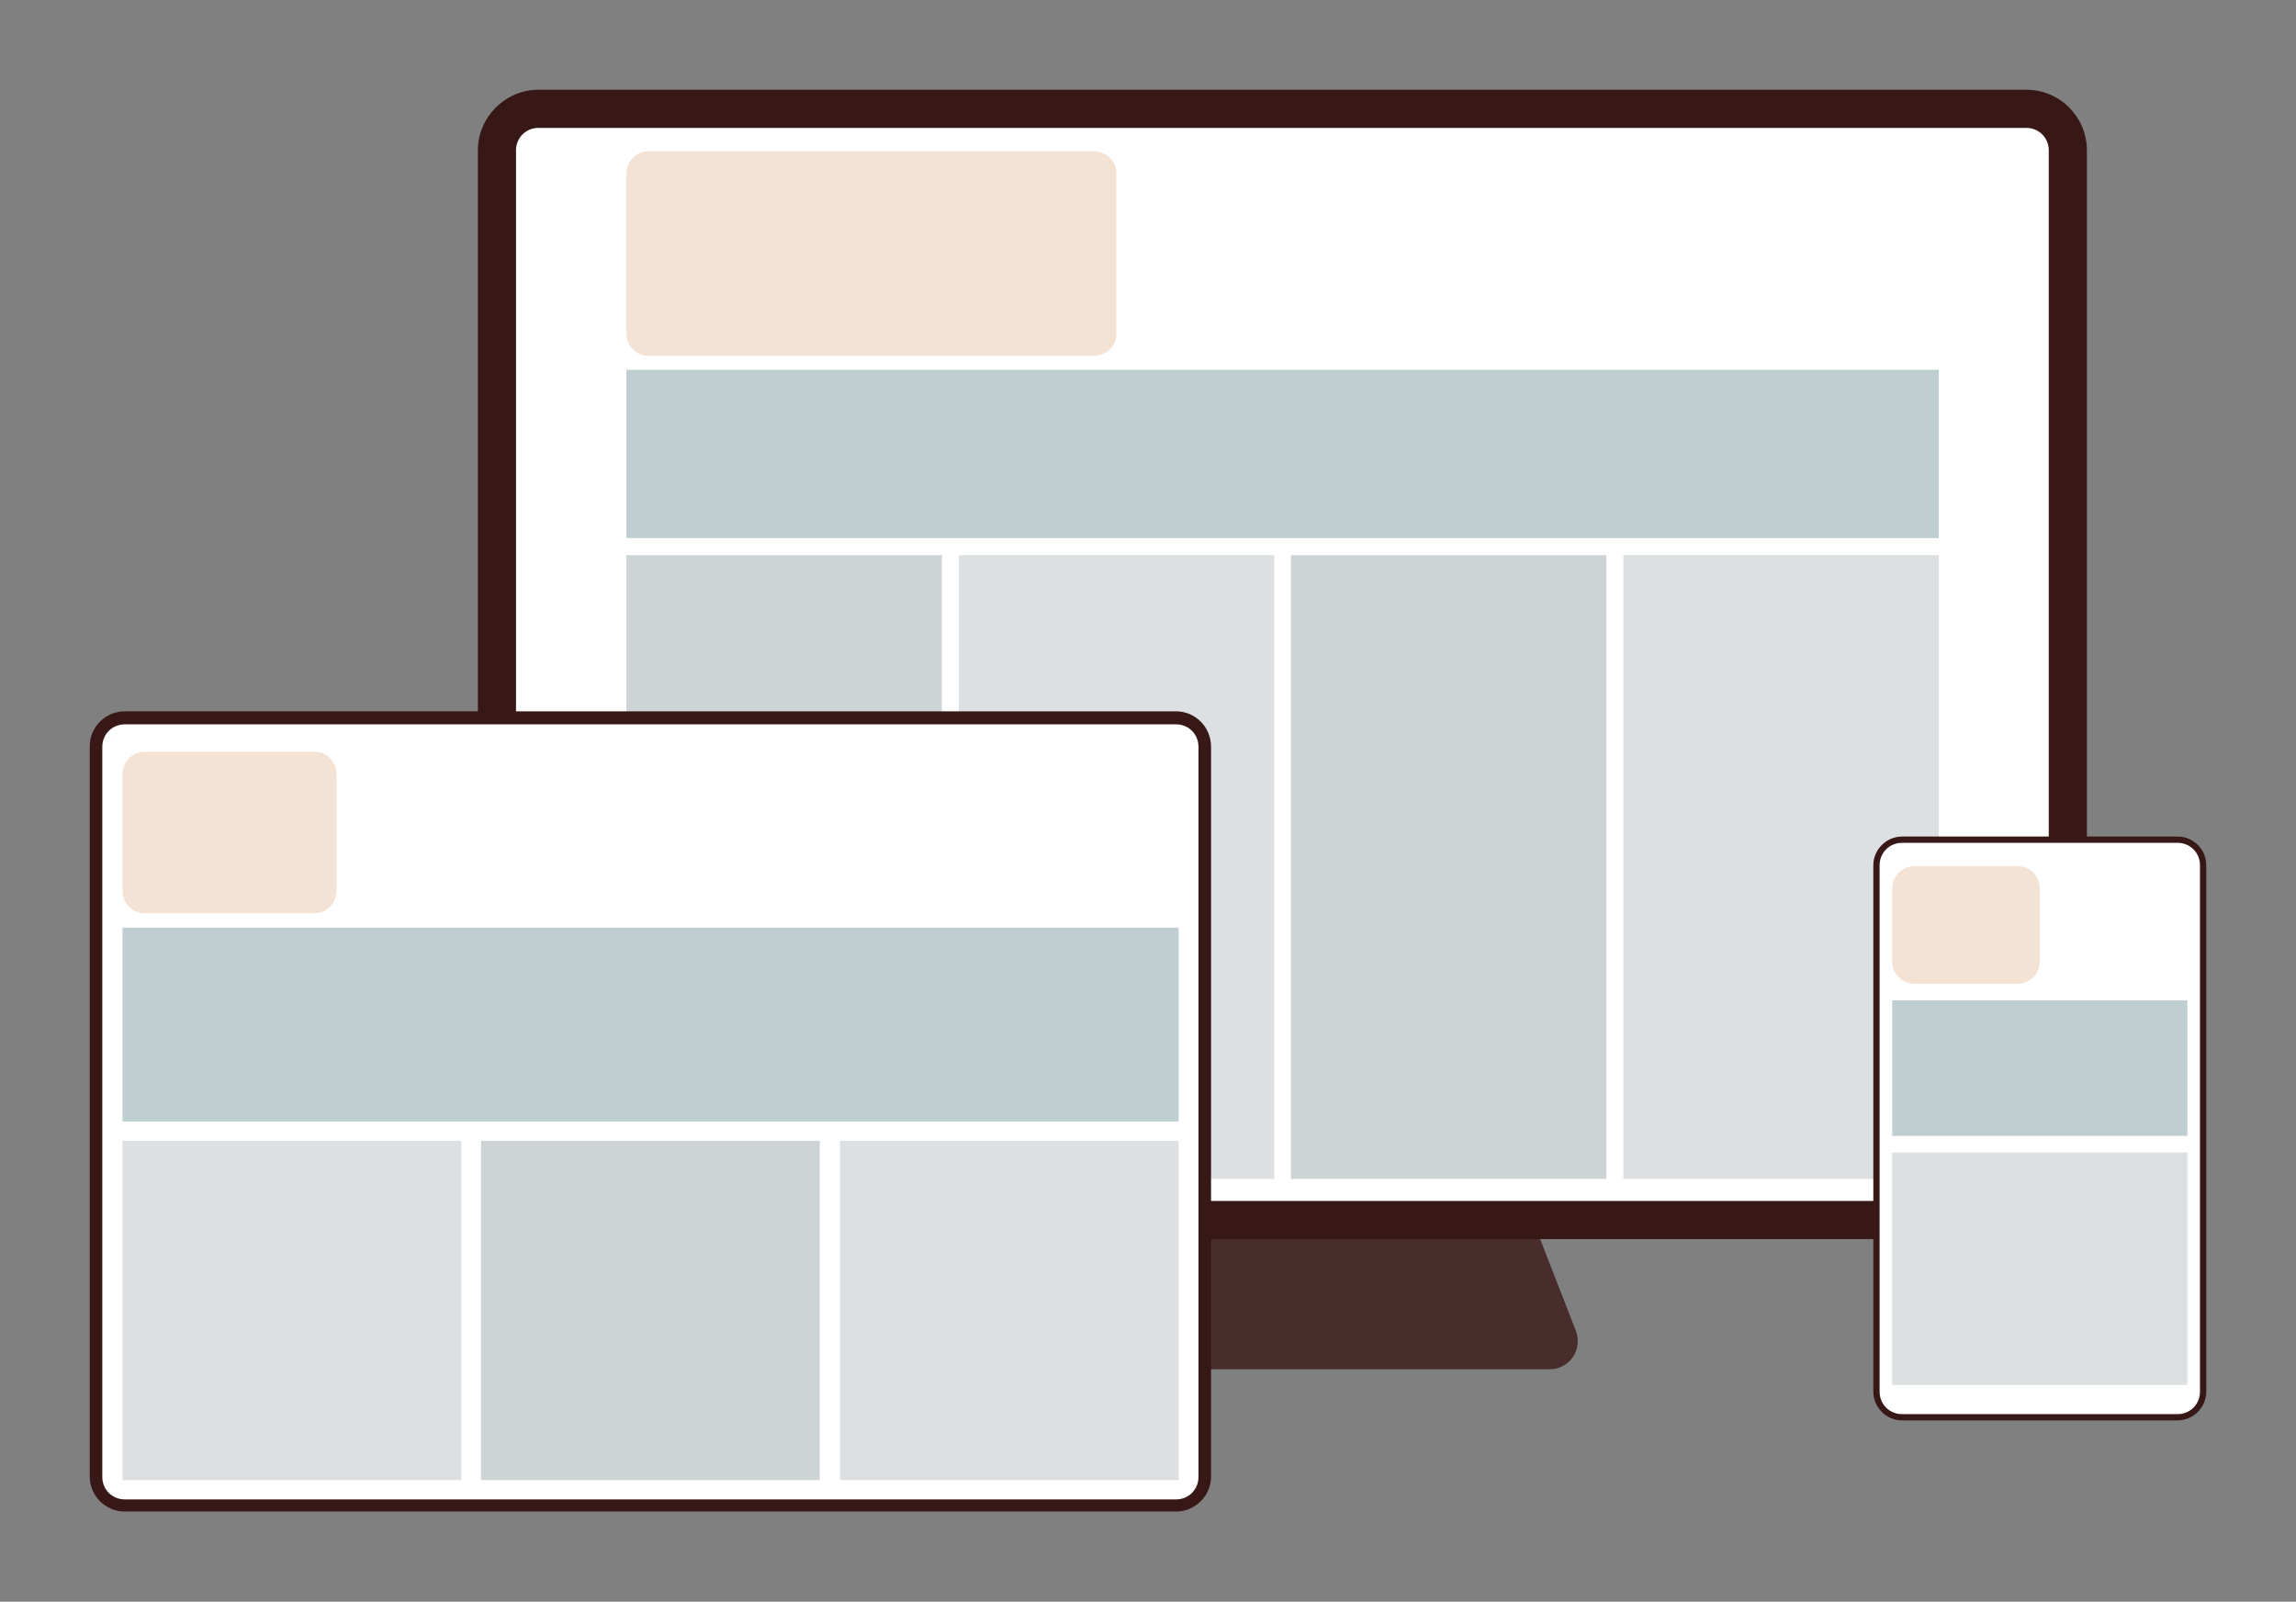 <?xml version="1.0" encoding="UTF-8"?>
<!-- Generator: Adobe Illustrator 27.0.1, SVG Export Plug-In . SVG Version: 6.00 Build 0)  -->
<svg version="1.1" id="svg3255" xmlns:inkscape="http://www.inkscape.org/namespaces/inkscape" xmlns:sodipodi="http://sodipodi.sourceforge.net/DTD/sodipodi-0.dtd" xmlns:svg="http://www.w3.org/2000/svg" xmlns:rdf="http://www.w3.org/1999/02/22-rdf-syntax-ns#" xmlns:dc="http://purl.org/dc/elements/1.1/" xmlns:cc="http://creativecommons.org/ns#" inkscape:export-ydpi="90" inkscape:version="0.48.4 r9939" xmlns="http://www.w3.org/2000/svg" xmlns:xlink="http://www.w3.org/1999/xlink" x="0px" y="0px" viewBox="0 0 511.7 356.9" style="enable-background:new 0 0 511.7 356.9;" xml:space="preserve">
<rect x="0" y="0" width="511.7" height="356.9" fill="#808080" stroke="none"/>
<style type="text/css">
	.st0{fill:#492C2C;}
	.st1{fill:#FFFFFF;}
	.st2{fill:#381817;}
	.st3{fill:#BFCFD1;}
	.st4{fill:#F4E3D4;}
	.st5{fill:#DCE0E2;}
	.st6{fill:#CED3D6;}
</style>
<g>
	<g>
		<path class="st0" d="M226.4,274.7l-8.5,21.8c-1.6,4.1,1.4,8.6,5.8,8.6h121.7c4.4,0,7.4-4.4,5.8-8.6l-8.5-21.8H226.4z"/>
		<g id="rect3263-1">
			<path class="st1" d="M120,271.8c-5.1,0-9.3-4.2-9.3-9.3V33.5c0-5.1,4.2-9.3,9.3-9.3h331.6c5.1,0,9.3,4.2,9.3,9.3v229.1     c0,5.1-4.2,9.3-9.3,9.3H120z"/>
			<path class="st2" d="M451.6,28.5c2.8,0,5,2.2,5,5v229.1c0,2.8-2.2,5-5,5H120c-2.8,0-5-2.2-5-5V33.5c0-2.8,2.2-5,5-5H451.6      M451.6,20H120c-7.4,0-13.5,6.1-13.5,13.5v229.1c0,7.4,6.1,13.5,13.5,13.5h331.6c7.4,0,13.5-6.1,13.5-13.5V33.5     C465.1,26.1,459.1,20,451.6,20L451.6,20z"/>
		</g>
		<rect id="rect4182-1" x="139.6" y="82.4" class="st3" width="292.5" height="37.5"/>
		<g id="rect4182-1_00000059988237763842428230000016537968555676242099_">
			<path class="st4" d="M139.6,38.7c0-2.8,2.2-5,5-5h99.2c2.8,0,5,2.2,5,5v35.6c0,2.8-2.2,5-5,5h-99.2c-2.8,0-5-2.2-5-5V38.7z"/>
		</g>
		<rect id="rect4182-4-51-2-2" x="361.8" y="123.7" class="st5" width="70.3" height="139"/>
		
			<rect id="rect4182-4-51-2-2_00000116235472642340773590000003339009398826279857_" x="287.7" y="123.7" class="st6" width="70.3" height="139"/>
		
			<rect id="rect4182-4-51-2-2_00000155849474942637868880000017389216246903490953_" x="213.7" y="123.7" class="st5" width="70.3" height="139"/>
		
			<rect id="rect4182-4-51-2-2_00000018196095267940989430000018208242277918146486_" x="139.6" y="123.7" class="st6" width="70.3" height="139"/>
	</g>
	<g>
		<g id="rect3263-1-4-9">
			<path class="st1" d="M423.9,315.8c-3.1,0-5.7-2.6-5.7-5.7V192.8c0-3.1,2.6-5.7,5.7-5.7h61.4c3.1,0,5.7,2.6,5.7,5.7v117.3     c0,3.1-2.6,5.7-5.7,5.7H423.9z"/>
			<path class="st2" d="M485.3,187.8c2.8,0,5,2.2,5,5v117.3c0,2.8-2.2,5-5,5h-61.4c-2.8,0-5-2.2-5-5V192.8c0-2.8,2.2-5,5-5H485.3      M485.3,186.4h-61.4c-3.5,0-6.4,2.9-6.4,6.4v117.3c0,3.5,2.9,6.4,6.4,6.4h61.4c3.5,0,6.4-2.9,6.4-6.4V192.8     C491.7,189.2,488.8,186.4,485.3,186.4L485.3,186.4z"/>
		</g>
		<rect id="rect4182-16" x="421.7" y="222.9" class="st3" width="65.8" height="30.2"/>
		<g id="rect4182-16_00000059989233567906587280000015337427654713002895_">
			<path class="st4" d="M421.7,198c0-2.8,2.2-5,5-5h22.9c2.8,0,5,2.2,5,5v16.2c0,2.8-2.2,5-5,5h-22.9c-2.8,0-5-2.2-5-5V198z"/>
		</g>
		<rect id="rect4182-16-8" x="421.7" y="256.8" class="st5" width="65.8" height="51.8"/>
	</g>
	<g>
		<g id="rect3263-1-4">
			<path class="st1" d="M27.8,335.5c-3.5,0-6.4-2.9-6.4-6.4V166.4c0-3.5,2.9-6.4,6.4-6.4h234.3c3.5,0,6.4,2.9,6.4,6.4v162.7     c0,3.5-2.9,6.4-6.4,6.4H27.8z"/>
			<path class="st2" d="M262.1,161.4c2.8,0,5,2.2,5,5v162.7c0,2.8-2.2,5-5,5H27.8c-2.8,0-5-2.2-5-5V166.4c0-2.8,2.2-5,5-5H262.1      M262.1,158.5H27.8c-4.3,0-7.8,3.5-7.8,7.8v162.7c0,4.3,3.5,7.8,7.8,7.8h234.3c4.3,0,7.8-3.5,7.8-7.8V166.4     C269.9,162,266.4,158.5,262.1,158.5L262.1,158.5z"/>
		</g>
		<rect id="rect4182" x="27.3" y="206.7" class="st3" width="235.4" height="43.2"/>
		<g id="rect4182_00000167373155732945647010000004769581289005063866_">
			<path class="st4" d="M27.3,172.5c0-2.8,2.2-5,5-5H70c2.8,0,5,2.2,5,5v26c0,2.8-2.2,5-5,5H32.3c-2.8,0-5-2.2-5-5V172.5z"/>
		</g>
		<rect id="rect4182-4" x="27.3" y="254.2" class="st5" width="75.5" height="75.6"/>
		<rect id="rect4182-4-5" x="107.2" y="254.2" class="st6" width="75.5" height="75.6"/>
		<rect id="rect4182-4-51" x="187.2" y="254.2" class="st5" width="75.5" height="75.6"/>
	</g>
</g>
</svg>